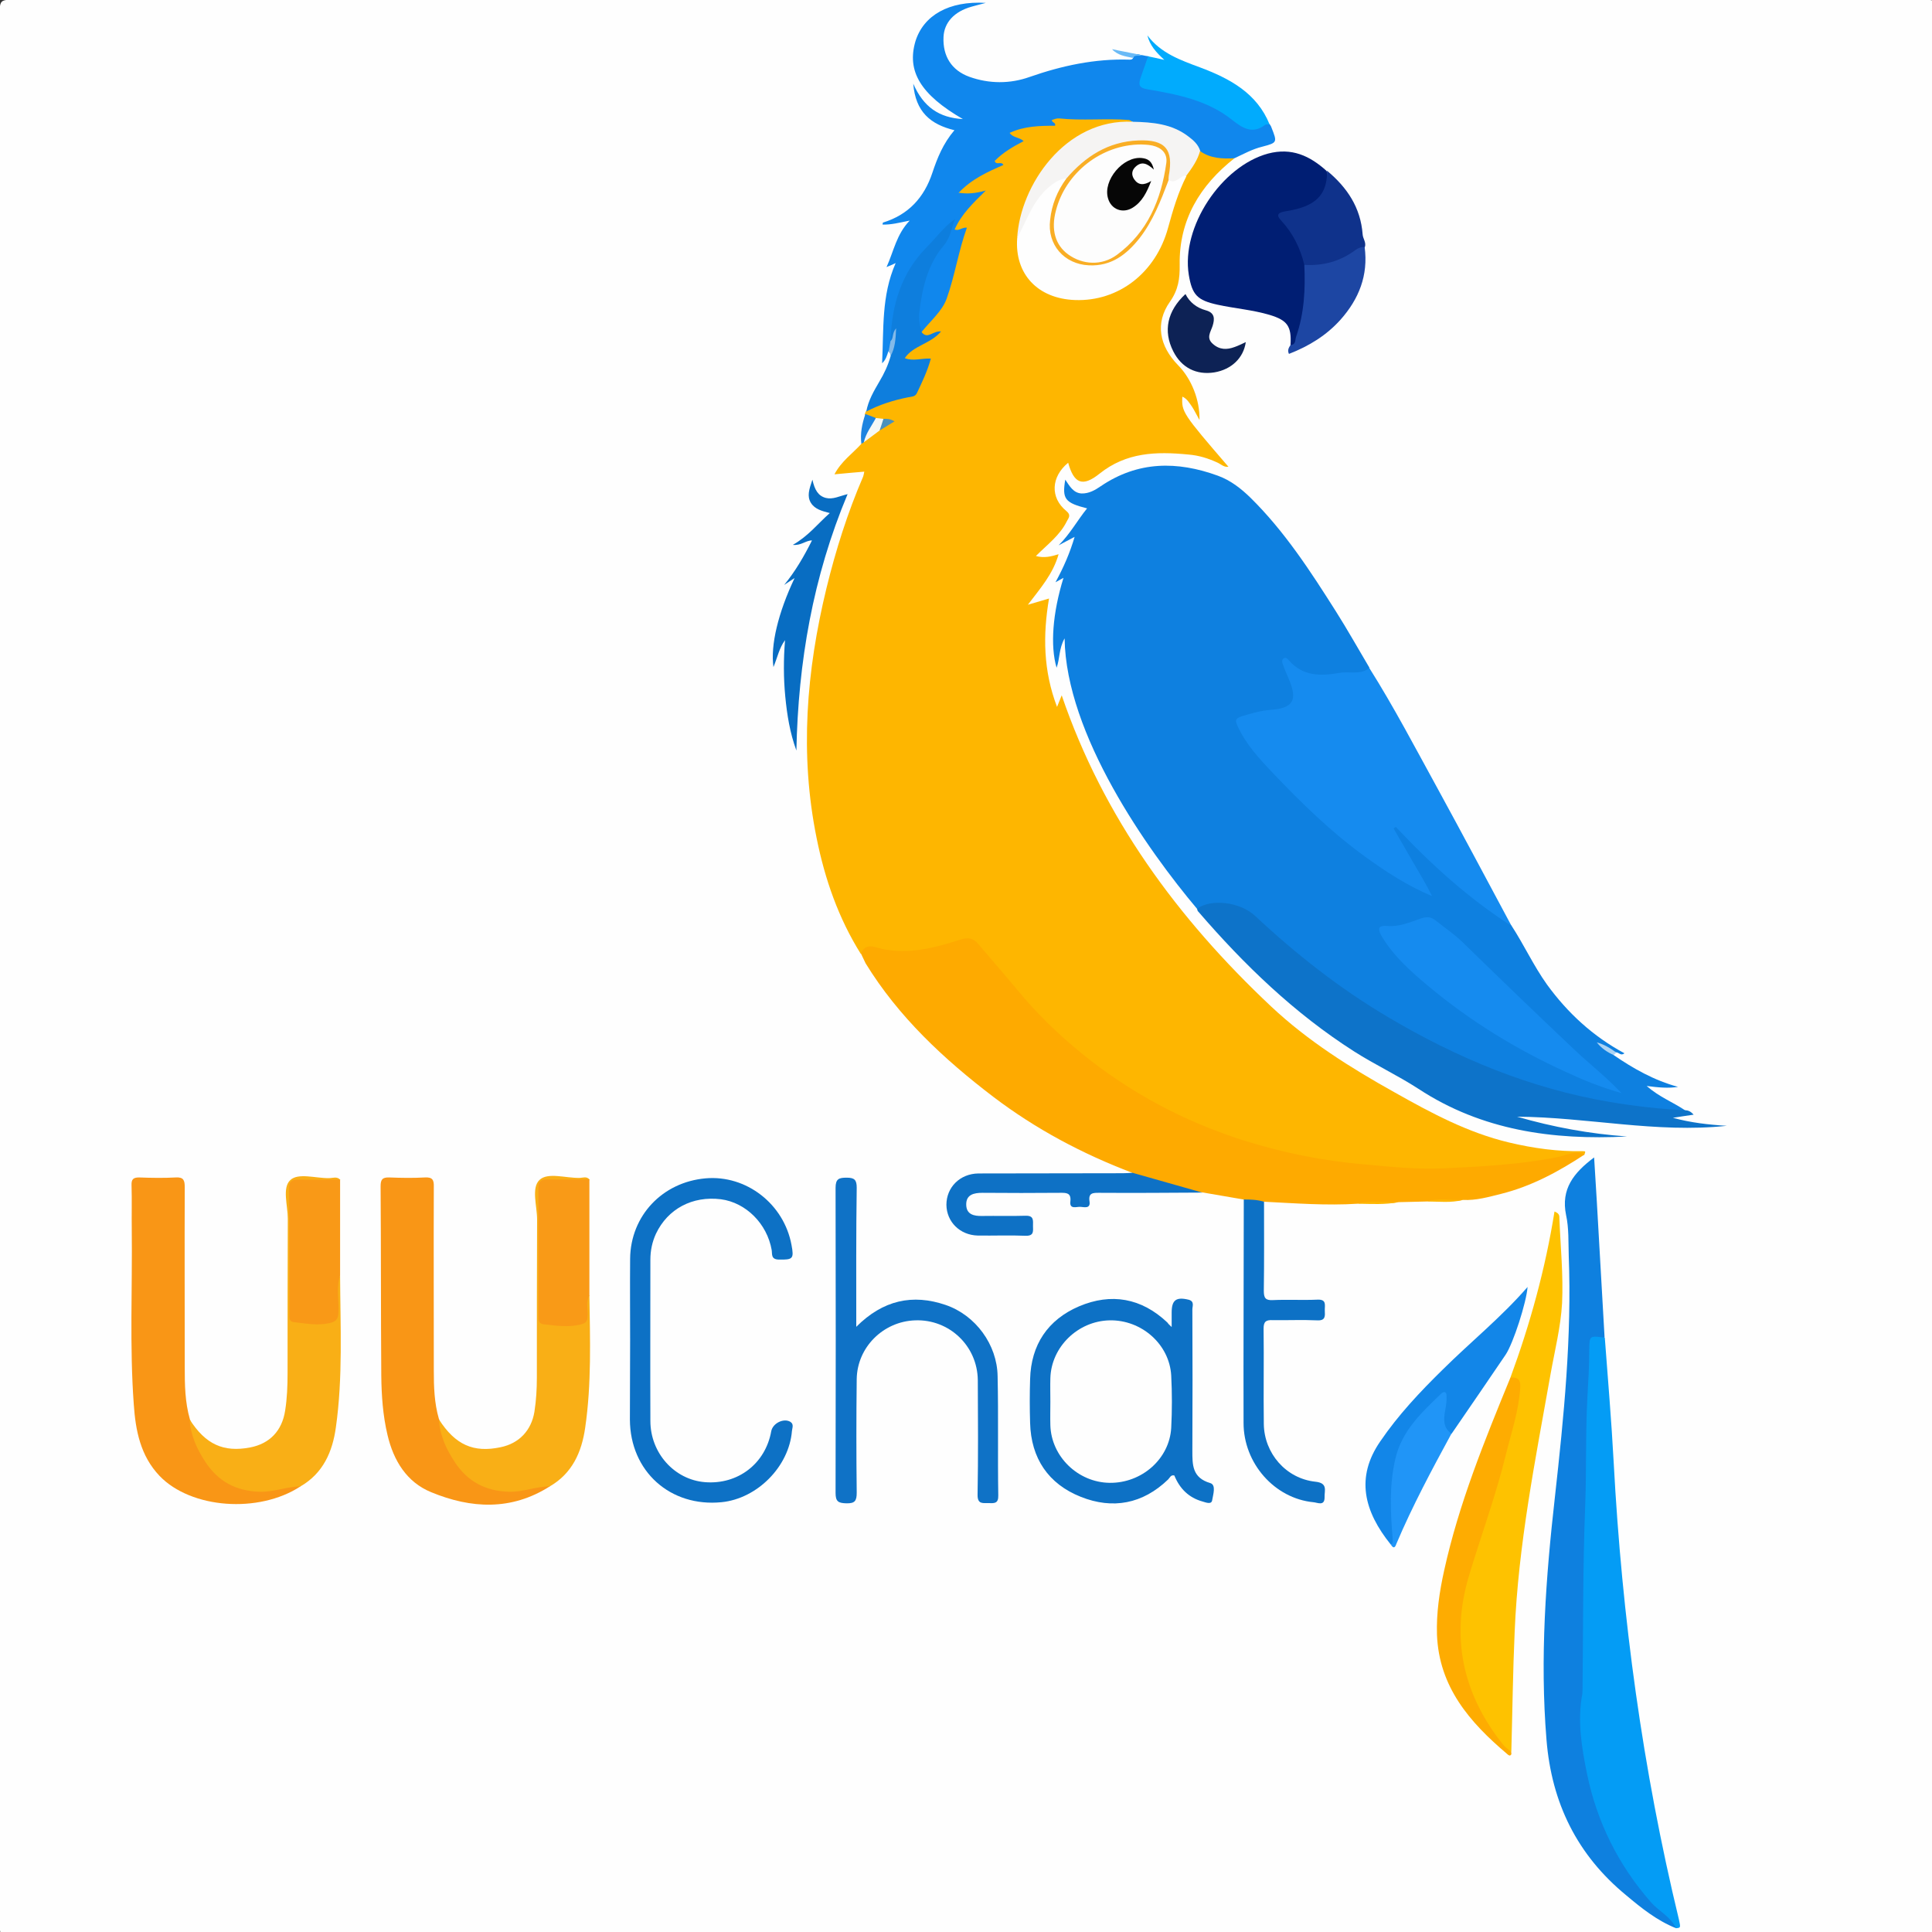 <?xml version="1.0" encoding="utf-8"?>
<!-- Generator: Adobe Illustrator 22.0.1, SVG Export Plug-In . SVG Version: 6.00 Build 0)  -->
<svg version="1.2" baseProfile="tiny" id="图层_1"
	 xmlns="http://www.w3.org/2000/svg" xmlns:xlink="http://www.w3.org/1999/xlink" x="0px" y="0px" viewBox="0 0 868 868"
	 xml:space="preserve">
<rect x="0" y="0" width="868" height="868" fill="#333333" stroke="none"/>
<g>
	<path fill="#FEFEFE" d="M0,434.5c0-143.3,0-286.7-0.1-430c0-3.7,0.8-4.6,4.6-4.6c287,0.1,574,0.1,861,0c3.7,0,4.6,0.8,4.6,4.6
		c-0.1,287-0.1,574,0,861c0,3.7-0.8,4.6-4.6,4.6c-287-0.1-574-0.1-861,0c-3.7,0-4.6-0.8-4.6-4.6C0,721.8,0,578.2,0,434.5z"/>
	<path fill="#FEB600" d="M554.6,71.1c-15.5,12.2-24.9,27.7-24.6,47.8c0.1,6.3-0.6,11.3-4.4,16.7c-6.7,9.5-4.8,19.8,3.7,28.5
		c6,6.1,9.8,15.6,9.6,24.6c-1.3-2.3-2.2-4.2-3.3-5.9c-1.2-1.7-2.3-3.7-4.4-4.6c-0.4,6.8,0.1,7.6,20.7,31.5c-2.1,0.3-3.4-1.2-5-1.9
		c-4.2-1.9-8.2-3.2-13.1-3.6c-14.4-1.4-27.8-1-39.8,8.6c-7.6,6.1-11.5,4.5-14.1-4.9c-7.7,6.3-8.2,15.7-0.8,21.7
		c2.3,1.9,0.9,3.2,0.2,4.6c-3.1,6.3-8.7,10.4-13.9,15.6c3.6,1,6.7,0.3,10.2-0.8c-2.5,8.9-8.2,15.3-13.8,22.7c3.5-1,6.2-1.8,9.5-2.8
		c-2.8,16.5-2.6,32.4,3.6,48.7c0.9-2.3,1.6-4,2.1-5.2c18.7,54.8,52,100.2,94,139.7c16.6,15.6,35.7,27.6,55.6,38.7
		c16.5,9.3,32.9,18.1,51.4,22.5c10.9,2.6,21.9,4.1,33.1,3.9c1.3,0,1.3,0.1,0.7,1.6c-7,0.1-13.5,3.2-20.4,4
		c-18.7,2.2-37.4,4.2-56.2,3.5c-40-1.6-78.5-9.2-114.3-28.2c-24.9-13.2-46.1-30.8-64.6-51.9c-5.3-6-10.2-12.3-15.2-18.5
		c-3.2-3.9-6.5-5.3-11.7-3.5c-11.3,3.9-22.9,5.7-34.9,3.3c-2.7-0.6-5.3,0.2-7.8,1c-10-16-16.1-33.5-19.8-51.9
		c-7.7-37.8-4.6-75.2,4.4-112.3c4.2-17.2,9.5-34,16.5-50.2c0.2-0.6,0.3-1.2,0.5-2.2c-4.4,0.4-8.5,0.7-13.4,1.2
		c3.1-5.9,8.1-9.3,12-13.6c0.2-0.4,0.4-0.8,0.7-1.1c1.9-2.5,4.6-4.2,7.1-6c1.4-1,2.9-1.7,4.3-2.8c-1-0.4-1.8-0.2-2.6-0.2
		c-1.2,0-2.4-0.1-3.6-0.4c-1.6-0.6-3.4-0.9-4.3-2.8c0.1-0.4,0.3-0.8,0.4-1.2c3.6-4.6,9.2-5.7,14.2-6.4c8.3-1.2,9.8-7.5,12-13.5
		c0.8-2.2-0.7-2.6-2.5-2.4c-2.5,0.3-5.9,1.1-6.7-1.6c-0.9-3,2.8-4,4.8-5.5c2.5-1.9,5.6-2.8,8.1-4.4c-2.1,0.1-5.2,3.3-5.6-2
		c2.4-3.8,4.8-7.6,8-10.8c2.1-2.1,3-4.7,3.7-7.5c2.3-8.7,3.9-17.5,7.1-26.2c-1.1-0.8-3.1,0.7-3.7-1.1c-0.5-1.4,0.1-2.6,0.8-3.8
		c2.3-4.1,5.3-7.7,8.6-10.8c0.2-0.5,0.1-0.5-0.4-0.5c-2.3,0-5.4,1-6.4-1.4c-1.1-2.7,2-4.2,3.9-5.7c2-1.6,4.2-2.7,6.4-3.8
		c2.5-1.3,5.1-1.9,5.8-6c0.7-3.7,5.7-5.2,8.9-7.6c-3.7-4.2-3.4-5.3,1.7-6.8c2.4-0.7,4.8-1.2,7.4-1.2c3-0.1,5.9,0.6,8.1-2.8
		c1.3-2,4.7-1.5,7.1-1.1c7.8,1.3,15.6,0.7,23.4,1c1.9,0.1,4.5-0.8,5.2,2.3c-1,1-2.4,1.1-3.7,1.1c-20.6,1.1-33.2,13.3-41.7,30.7
		c-3.1,6.2-5.3,12.9-5.4,20c-2.3,22.7,21.2,30.8,38.3,24.6c14.3-5.2,23.2-15.3,27-29.8c2.1-7.9,4.4-15.7,8.3-22.9
		c3-3.4,3.8-8.2,7.5-11.2C544.4,69.4,549.8,68.8,554.6,71.1z"/>
	<path fill="#0E80E0" d="M537.8,408.3c-22.4-26.6-58.9-78.3-59.5-121.5c-2.6,4.6-2.1,9.1-3.6,13.2c-2.9-9.8-1.8-24.6,3.1-40.4
		c-1,0.5-1.7,1-3.6,2c3.8-7,6.5-13.3,8.6-20.4c-2.6,1.4-4.9,2.6-7.2,3.8c5.1-5,8.4-11.2,12.8-16.6c-9.9-2.5-11.3-4.2-9.8-12.9
		c2,3,3.7,6,7.3,6.2c3.3,0.1,6.1-1.5,8.7-3.3c16.7-11.3,34.3-11.3,52.5-4.7c5.8,2.1,10.5,5.8,14.8,10c15.3,15.1,26.9,33,38.3,51
		c5.2,8.2,10,16.8,15,25.2c0.1,2.6-2.2,2.9-3.7,2.9c-7.1,0.2-14.1,2.1-21.3,0.9c-4.6-0.7-8.4-2.6-12.4-6.4c1.2,5.2,3.4,9,4.5,13.2
		c0.8,3.3,0.1,5.4-3.1,6.9c-3.2,1.4-6.4,2.9-10,2.9c-0.5,0-1,0-1.5,0.1c-3.7,0.4-8.2,0.8-9.9,3.8c-1.7,3.2,1.8,6.4,3.9,9
		c22.1,27.3,47.6,50.6,79.5,67.8c-4.4-8.4-9.1-15.5-13.3-22.9c-1.2-2.1-3.9-4.9-1.9-6.6c2.3-1.9,4.2,1.6,5.8,3.2
		c13.3,13.8,27.7,26.3,43.5,37.3c1.5,1.1,2.5,2.6,3.8,3.9c5.6,8.6,9.9,18,15.9,26.4c9.3,12.8,20.7,23.3,34.8,30.9
		c-1.6,1.4-2.5-0.5-3.8-0.4c-2-0.3-3.8-0.9-5.8-3.1c1.7,2.1,3.8,2.4,4.6,4.2c9,6.2,18.4,11.5,29.1,14.4c-4.4,0.7-8.7,0.3-14.1-0.4
		c5.7,5,11.9,7.3,17.2,10.9c-1.4,1.7-3.3,1.4-5.1,1.3c-40.3-3-78.1-14.4-113.7-33.3c-27.3-14.5-51.9-32.5-74.4-53.5
		c-6.8-6.3-14.5-6.7-22.8-5.6C540.1,407.8,539,408.4,537.8,408.3z"/>
	<path fill="#FEAA00" d="M386.8,428.4c2.1-5.2,6.5-2.7,9.4-2.1c12.3,2.6,23.8-0.5,35.1-4.1c3.7-1.2,5.9-0.8,8.2,1.9
		c5.9,7,11.9,13.8,17.7,20.8c8.6,10.4,18.2,19.8,28.7,28.3c21.6,17.6,45.8,30.5,72.3,39c17.7,5.6,35.8,9.3,54.4,10.9
		c12.1,1.1,24.1,2.4,36.2,1.8c17-0.8,34-1.7,50.8-5c4.1-0.8,8-3.2,12.3-1.2c-11.7,7.7-23.9,14.3-37.6,17.7c-5.6,1.4-11.2,3-17,2.7
		c-5.4,1.1-10.9-0.3-16.3,0.7c-4.2,0.1-8.5,0.2-12.7,0.3c-6.1,1.1-12.2-0.3-18.3,0.7c-14.1,0.9-28.1-0.2-42.2-0.9
		c-3.2,0.9-6.2,1-9.1-1c-6.2-1.1-12.4-2.1-18.6-3.2c-9.1-0.7-17.8-2.9-26.4-5.9c-1.8-0.6-3.9-1-5-2.9c-22.4-8.5-43.3-19.6-62.4-34.1
		c-22.3-17-42.6-35.9-57.4-60C388.2,431.4,387.5,429.8,386.8,428.4z"/>
	<path fill="#1087ED" d="M554.6,71.1c-5.4,0.3-10.8,0.1-15.4-3.2c-1-0.2-1.8-0.9-2.4-1.7c-6-7.1-14-9.4-22.9-9.9
		c-1.8-0.1-3.7,0.2-5-1.5c-0.6-0.3-1.1-0.8-1.7-0.9c-10.4-0.8-20.9,0.4-31.4-0.7c-1.1-0.1-2.2,0.4-3.2,0.7c-0.1,1.3,1.9,1,1.4,2.6
		c-6.8,0-13.7,0.1-20.4,3.2c1.6,2.3,4.4,1.9,6.3,3.7c-4.8,2.5-9.3,5.1-13,8.9c0.7,2.2,2.9-0.1,3.9,1.8c-7,3.1-14.1,6.2-20.1,12.5
		c4.1,0.6,7.4,0.3,12.2-1c-5.9,5.8-11,10.7-14,17.5c2,0.8,3.4-1.1,5.5-0.8c-3.8,10.5-5.4,21.6-9.1,31.9c-2,5.6-7.3,10-11.2,14.9
		c-2.8-1.9-2.6-4.9-2.4-7.7c0.8-11,3.3-21.4,9.9-30.5c2.5-3.5,4.7-7.1,5.4-10c-18.6,17.7-25.4,31.2-25.8,52c-0.1,1.9-0.3,3.8-2.1,5
		c-0.6,1.8-1.1,3.8-2.8,5.3c0.8-15.2-0.4-30.3,6.1-45c-1.6,0.7-2.4,1.1-4.1,1.8c3.3-7.3,4.4-14.6,10.4-20.9c-4.8,1-8.4,1.9-12.2,1.8
		c0.1-0.4,0.1-0.9,0.2-0.9c11.4-3.5,18.5-11.2,22.2-22.4c2.2-6.6,4.8-13.1,9.9-19.1c-10.7-2.6-17.5-8.2-18.5-20.9
		c4.6,10.5,11.6,15.3,22.3,15.9c-19-11-25.3-21.5-21.3-35C414.9,7,426.2,0.3,442.9,1.3c-3,0.8-4.7,1.2-6.4,1.7
		c-7.8,2.2-12.3,7.1-12.6,13.6c-0.4,8.6,3.6,15,11.6,17.9c8.9,3.2,18.3,3.2,27,0.1c14.6-5.1,29.4-8.3,45-7.8c0.7,0,1.3-0.1,1.6-0.8
		c0.7-2.8,2.6-1.3,4.2-1.2c0.9,0.2,1.8,0.4,2.8,0.5c0.9,2.4-0.1,4.6-0.8,6.8c-2,6-2,6.1,4.3,7.3c9.4,1.8,18.5,4,27.1,8.4
		c3.8,1.9,7.2,4.2,10.4,6.9c2.7,2.2,5.4,3.1,8.7,1.2c1.5-0.9,3.2-1.1,4.7,0c0.2,0.4,0.6,0.8,0.7,1.3c2.7,6.8,2.7,6.9-4.1,8.7
		C562.6,67,558.7,69.2,554.6,71.1z"/>
	<path fill="#158BEF" d="M679.1,416c-19.4-12.4-36.3-27.8-52-44.5c-0.3,0.2-0.7,0.5-1,0.7c2.9,5,5.7,9.9,8.6,14.9
		c3,5.1,6,10.1,8.7,15.5c-11-4.6-20.7-10.9-30.2-17.8c-15.3-11.1-28.7-24.2-41.6-37.8c-5.9-6.2-11.8-12.6-15.5-20.6
		c-1-2.3-1.6-3.5,1.8-4.6c4.3-1.3,8.4-2.5,13-2.9c10.2-0.7,12.1-4.4,8.2-13.7c-1-2.3-2-4.6-2.8-6.9c-0.3-0.9-0.5-2.1,0.6-2.6
		c0.9-0.5,1.6,0.3,2.1,0.9c6.3,7.3,14.3,7.2,22.8,5.7c4.5-0.8,9.4,1.1,13.4-2.2c11.1,17.6,20.7,36,30.7,54.2
		C657,374.6,668,395.3,679.1,416z"/>
	<path fill="#0E80DF" d="M753,866.3c-8.5-3.4-15.5-9-22.4-14.8c-22-18.1-33.5-41.4-35.8-69.9c-3-36.6-0.3-72.9,3.8-109.2
		c4-35.9,7.6-71.9,6.2-108.1c-0.2-6.2,0.1-12.5-1.2-18.4c-2.4-11.7,3.4-19,12.6-25.9c0.4,6.9,0.8,13.3,1.2,19.6
		c1.2,20.4,2.3,40.9,3.5,61.3c-4.8,1.1-5.4,4.3-5.6,8.8c-0.8,18.5-0.2,36.9-1.1,55.4c-0.8,15.6,0.3,31.3-0.9,46.9
		c-1.5,18.3-0.8,36.6-1.5,54.8c-1.1,31.4,8.7,59.6,28.8,84c3,3.6,6.1,7.1,9.7,10C751.9,862.2,753.8,863.7,753,866.3z"/>
	<path fill="#049CF5" d="M753,866.3c-2.4-5.2-7.7-7.6-11.3-11.7c-14.7-16.8-24.2-36-28.7-57.7c-2.4-11.8-4.4-23.8-2.1-35.9
		c0.1-0.6,0-1.3,0.1-2c0.3-27.6,0.1-55.2,1.2-82.8c0.6-16.3,0.1-32.6,1-48.8c0.4-6.8,0.8-13.6,0.8-20.4c0.1-7,0-7,7-6
		c1.4,18.7,3,37.5,4,56.2c3.7,69.3,13,137.8,29.3,205.2C755.1,866.1,755.1,866.1,753,866.3z"/>
	<path fill="#0D73C9" d="M537.8,408.3c6-4.6,19.3-3.2,26.1,3.2c18.4,17.2,38,32.6,59.6,45.4c31,18.4,63.9,32.1,99.8,38.2
		c11.3,1.9,22.6,3.2,34,3.7c1.2,0.1,2.3,0.5,3.6,2c-3.3,0.5-6.3,0.9-9.3,1.4c8,2.2,16,3.1,24.2,3.6c-31.6,3.4-62.7-3.9-94.2-4.1
		c16.2,4.7,32.6,7.7,49.4,8.9c-33.3,1.7-65.2-2.7-93.7-21.4c-9.4-6.1-19.5-10.8-28.9-16.8c-26.8-17.1-49.4-38.9-70-62.8
		C538,409.4,538,408.8,537.8,408.3z"/>
	<path fill="#F99616" d="M135,667.8c-18.8,12.3-49.2,10-63.3-4.7c-8.6-9-10.8-20.4-11.6-32.2c-1.9-26.1-0.6-52.3-0.9-78.4
		c-0.1-6.7,0.1-13.3-0.1-20c-0.1-2.6,0.7-3.5,3.4-3.5c5.5,0.2,11,0.3,16.5,0c3.5-0.2,4,1.3,4,4.4c-0.1,27,0,54,0,80.9
		c0,7.8,0.1,15.6,2.3,23.3c1.7,4.7,3.3,9.4,5.6,13.8c7,13.8,18,19.4,33.3,16.9c2.5-0.4,4.9-1,7.3-1.6
		C132.6,666.5,134.3,665.5,135,667.8z"/>
	<path fill="#F99616" d="M247,667.8c-17.3,11-35.4,10-53.3,2.6c-11-4.5-16.9-14.2-19.6-25.7c-2.1-8.8-2.7-17.8-2.8-26.8
		c-0.2-28.3-0.1-56.6-0.3-84.9c0-3,0.7-4.1,3.9-4c5.3,0.2,10.7,0.3,16,0c3.5-0.2,4.1,1.2,4,4.3c-0.1,27.5,0,55,0,82.4
		c0,7.3,0.2,14.6,2.3,21.8c1.7,4.7,3.3,9.4,5.6,13.8c7,13.8,18,19.4,33.3,16.9c2.5-0.4,4.9-1,7.3-1.6
		C244.6,666.5,246.3,665.5,247,667.8z"/>
	<path fill="#FEC200" d="M678.6,618.9c8.9-24.2,15.7-48.9,19.8-74.6c2.6,1,2.1,2.3,2.2,3.3c0.5,12.6,1.8,25.3,1.2,37.9
		c-0.6,10.7-3.3,21.3-5.2,32c-6.8,38.3-14.5,76.6-16.1,115.6c-0.8,18-1,35.9-1.5,53.9c-2.7,0.3-3.8-1.8-5.2-3.4
		c-10.3-12.3-16.3-26.5-18.2-42.5c-1.7-14.6,1-28.4,5.8-42.1c7.9-22.8,14.6-46,19.7-69.7C681.8,625.5,682.4,621.7,678.6,618.9z"/>
	<path fill="#001E73" d="M579.8,154.9c0.5-8.3-1.4-11-9.3-13.4c-7.7-2.3-15.7-2.9-23.5-4.6c-9.1-2-11.4-4.4-12.9-13.4
		c-3.5-21.5,14.6-48.8,35.6-54.5c10.6-2.8,18.8,1,26.3,7.8c1.9,6-0.2,11.5-5.9,15.3c-3.1,2.1-6.6,3.1-10.2,3.7
		c-3.7,0.7-4,2.3-1.7,4.9c4.9,5.5,7.5,12,8.8,19.1c0.9,10.5,0,20.7-3.2,30.8c-0.6,1.9-1,3.9-2.8,5.1
		C580.5,156.3,579.8,156.1,579.8,154.9z"/>
	<path fill="#0F72C6" d="M384.7,596.1c12-12,25.3-14.9,40.2-9.8c13.4,4.6,23.1,17.8,23.3,32c0.4,17.8,0,35.7,0.3,53.5
		c0.1,3.7-1.7,3.6-4.2,3.5c-2.5-0.1-5.2,0.8-5.1-3.8c0.3-17.2,0.2-34.3,0.1-51.5c-0.2-15.4-12.9-27.4-28.2-26.8
		c-14.3,0.5-26,12.1-26.2,26.4c-0.2,17-0.2,34,0,51c0,3.7-0.8,4.9-4.7,4.8c-3.6-0.1-4.8-0.8-4.8-4.7c0.1-45.7,0.1-91.3,0-137
		c0-4.1,1.5-4.6,5-4.6c3.5,0,4.5,1,4.5,4.5C384.6,554.1,384.7,574.6,384.7,596.1z"/>
	<path fill="#0D71C5" d="M526.4,596.2c0-2.8,0-4.6,0-6.5c0-5.6,2-7.1,7.5-5.8c2.9,0.7,1.8,2.9,1.8,4.4c0.1,21.1,0.1,42.3,0,63.4
		c0,6.4-0.1,12.2,8,14.6c2.8,0.8,1.3,5.2,0.9,7.7c-0.3,2.1-2.9,1-4.3,0.6c-6.2-1.7-10.3-5.8-12.7-11.7c-1.6-0.4-2,1-2.8,1.8
		c-11.4,11-24.9,13.5-39.2,7.8c-14.6-5.8-22.4-17.3-22.8-33.3c-0.2-6.5-0.2-13,0-19.5c0.4-15.6,8-26.8,22-32.8
		c14.4-6.1,28-3.8,39.7,7.3C524.9,594.8,525.3,595.2,526.4,596.2z"/>
	<path fill="#0D71C5" d="M283.1,602c0-12.2-0.1-24.3,0-36.5c0.2-19.3,14.5-34.4,33.9-36.1c18.3-1.6,35.2,11.5,38.6,29.9
		c1.2,6.3,0.6,6.7-5.7,6.6c-3.6-0.1-2.9-2.4-3.2-4.3c-2.1-11.9-11.6-21.3-22.8-22.8c-12.8-1.6-23.9,4.3-29.2,15.5
		c-1.7,3.7-2.5,7.6-2.5,11.6c0,24.2-0.1,48.3,0,72.5c0,14.4,10.8,26.4,24.5,27.5c14.8,1.2,27.2-8.3,29.8-22.9c0.7-3.6,5.6-6,8.6-4.2
		c1.7,1.1,0.8,2.8,0.7,4.1c-1.3,16-15.6,30.4-31.6,32c-23.1,2.3-41.1-13.9-41.2-37.1C283,626,283.1,614,283.1,602z"/>
	<path fill="#F9AF16" d="M135,667.8c-6.2,0.1-12,2.6-18.4,2.4c-10.5-0.3-18.5-4.6-24.2-13.2c-3.9-5.9-6.8-12.1-7.2-19.3
		c7.1,11.2,15.2,14.9,27.2,12.6c8.8-1.7,14.3-7.5,15.7-16.5c0.9-5.6,1.1-11.3,1.1-16.9c0-23.1,0-46.3,0.1-69.4
		c0-5.9-2.6-13.8,1.1-17.3c3.6-3.4,11.4-0.8,17.4-0.9c1.7,0,3.7-0.9,5.1,0.8c-3.9,2.7-8.4,1.4-12.6,1.5c-8.7,0.2-8.7,0.1-8.7,8.9
		c0,15.1,0,30.3,0,45.4c0,6.1,0.7,6.8,6.7,7.5c0.5,0.1,1,0.1,1.5,0.1c9.4,0.6,10.5-0.6,10.8-9.9c0.1-3.5-1.8-7.7,2.2-10.4
		c0.1,22.7,1.3,45.5-1.9,68.1C149.4,652.2,145.2,661.9,135,667.8z"/>
	<path fill="#F9AF16" d="M247,667.8c-6.2,0-12,2.6-18.4,2.4c-10.5-0.3-18.5-4.6-24.2-13.2c-3.9-5.9-6.8-12.1-7.2-19.3
		c7.3,11.4,15.5,15.1,27.7,12.5c8.3-1.7,13.8-7.5,15.2-15.9c0.8-5.1,1.1-10.3,1.1-15.4c0-23.7,0-47.3,0.1-71
		c0-6.1-2.7-14.2,1.1-17.8c3.7-3.5,11.7-0.8,17.9-0.9c1.5,0,3.3-0.9,4.6,0.8c-1.7,1.7-4,1.5-6.1,1.5c-3.7,0.1-7.3,0-11,0
		c-2.9,0-4.2,1.4-4.2,4.3c0,17.6,0,35.2,0,52.9c0,3,1.2,4.7,4.2,5c2,0.2,3.9,0.7,5.9,0.6c7.2-0.1,8.1-0.9,8.8-8
		c0.2-1.7-0.2-3.8,2.3-4.4c0.3,19.9,1,39.8-1.9,59.6C261.3,652.6,257,662,247,667.8z"/>
	<path fill="#FEAC01" d="M678.6,618.9c3.5-0.3,4.7,1.2,4.4,4.7c-0.7,10.5-4.1,20.4-6.6,30.5c-4.5,18.3-11.1,36.1-16.5,54.1
		c-8.2,27.7-2.7,52.9,15.3,75.5c1,1.3,2.4,2.2,3.7,3.3c0.2,0.7,0.3,1.4-0.5,1.7c-0.3,0.1-0.9-0.3-1.3-0.7
		c-16.8-14.2-30.6-30.1-31.5-53.6c-0.3-9.7,1.1-19.2,3.2-28.7C655.4,675.6,667,647.2,678.6,618.9z"/>
	<path fill="#0D71C5" d="M558.8,538.9c3.1,0,6.1,0.1,9.1,1c0,13.3,0.1,26.6-0.1,40c0,3.2,0.7,4.4,4.1,4.2c6.6-0.3,13.3,0.1,20-0.2
		c4.3-0.2,3.2,2.6,3.3,4.9c0.1,2.4,0.4,4.6-3.4,4.4c-6.6-0.3-13.3,0-20-0.1c-2.9-0.1-4.1,0.5-4.1,3.8c0.2,14.3-0.1,28.6,0.1,42.9
		c0.2,13.2,10,24.5,23.2,25.9c5.7,0.6,4,4,4.1,6.9c0.1,4.3-3.3,2.4-5.1,2.3c-17.3-1.7-31.3-17.4-31.3-35.6
		C558.6,605.8,558.8,572.4,558.8,538.9z"/>
	<path fill="#1286E8" d="M624.9,694c-12.2-15.1-15.9-30.3-4.8-46.4c8.1-11.9,17.9-22.3,28.1-32.3c12.5-12.4,26.3-23.5,38.1-37.1
		c-0.5,6.9-6.4,25.3-9.9,30.5c-8,11.8-16.1,23.6-24.2,35.4c-2.4,1.1-2.9-0.7-3.5-2.2c-1-2.5-1.1-5.2-0.8-7.9
		c0.2-1.8,1.1-3.5-0.1-5.8c-8.9,7.4-16.4,15.5-19.5,27c-3,11.3-1.9,22.8-1.8,34.2C626.6,691.1,628.1,693.4,624.9,694z"/>
	<path fill="#F99A17" d="M264.8,582c-1.7,3-0.6,6.2-0.8,9.3c-0.1,2.3-0.7,3.2-3.3,3.8c-5.5,1.3-10.8,0.5-16.3-0.1
		c-2.4-0.3-2.5-1.7-2.5-3.5c0-19.3,0-38.6,0-57.9c0-2.9,1.2-3.7,3.9-3.7c6.3,0.1,12.7,0,19,0C264.8,547.3,264.8,564.7,264.8,582z"/>
	<path fill="#F99917" d="M152.8,573.1c-1.8,5.2-0.6,10.5-0.7,15.8c-0.1,3.2-0.5,4.8-4.3,5.6c-5.4,1.1-10.5,0.1-15.8-0.5
		c-2.1-0.2-2-1.9-2-3.4c0-19,0-38-0.1-56.9c0-2.9,1.1-3.7,3.9-3.7c6.3,0.1,12.7,0,19,0C152.8,544.3,152.8,558.7,152.8,573.1z"/>
	<path fill="#0E71C5" d="M508.8,526.9c10.5,3,20.9,5.9,31.4,8.9c-15.5,0.1-30.9,0.2-46.4,0.1c-2.8,0-4.9,0-4.3,3.9
		c0.5,3.4-2.4,2.5-4.1,2.4c-1.8-0.1-5,1.3-4.5-2.5c0.4-3.9-1.9-3.8-4.6-3.8c-11.6,0.1-23.3,0.1-34.9,0c-3.9,0-7.4,0.8-7.3,5.4
		c0.1,4.3,3.4,5.1,7.2,5c6.5-0.1,13,0.1,19.5-0.1c3.8-0.1,3.3,2.2,3.3,4.5c0,2.3,0.6,4.6-3.3,4.5c-7.1-0.3-14.3,0-21.5-0.1
		c-8.1-0.2-14-6.2-14.1-13.8c0-7.9,6.1-14,14.4-14.1c21.6-0.1,43.3,0,64.9-0.1C505.8,527.1,507.3,527,508.8,526.9z"/>
	<path fill="#086DC2" d="M356.2,244.8c7-4,11.1-9.4,16.6-14.3c-3.5-0.9-6.7-1.7-8.5-4.6c-1.8-3-0.8-6,0.7-10.4c1,4.6,2.6,7.3,6,8.2
		c3.2,0.8,6.1-0.8,9.8-1.7c-15.6,37.2-22.2,75.6-23,115.2c-2.9-7.9-4.2-16-5-24.3c-0.8-8.4-0.8-16.8-0.1-25.3
		c-2.6,3.5-3.4,7.7-5.2,12.1c-1.4-9.8,2.1-24.4,9.5-40c-1.9,1.2-3.3,2.2-4.7,3.1c5-6.1,8.9-12.8,12.5-20
		C362,242.8,359.9,245.2,356.2,244.8z"/>
	<path fill="#0E7EDD" d="M400.1,153.2c0.5-16,4.7-30.5,16.4-42.3c4.2-4.2,7.6-9.1,12.6-12.5c-1.7,4-2,8.3-5.1,11.9
		c-7.3,8.6-9.7,19.3-11,30.3c-0.3,3,0.2,5.9,1.2,8.8c2.7,3.1,4.8-0.8,8.6-0.5c-4.8,5.7-12.5,6.3-16.3,12c3.7,1.5,7.5,0,11.7,0.2
		c-1.5,5.6-3.9,10.5-6.3,15.6c-0.8,1.6-2.4,1.5-3.9,1.8c-6.6,1.3-12.9,3.3-18.8,6.4c0.9-5,3.4-9.2,5.9-13.5c2.1-3.5,3.9-7.3,5-11.3
		c0.5-2,0.4-4.1,1-6.1c0.2-0.6,0.3-1.2,0.5-1.8C401.1,152.5,401,153.5,400.1,153.2z"/>
	<path fill="#0F328B" d="M586,119c-1.8-7.5-5.1-14.2-10.4-19.9c-2.4-2.5-1.4-3.6,1.6-4.1c4.1-0.7,8.1-1.5,11.8-3.6
		c5.7-3.3,7.3-8.6,7.2-14.7c9,7.5,15.1,16.5,16,28.6c0.1,1.9,1.7,3.6,1,5.7c-5.5,4.7-11.8,7.9-19,9C591.4,120.4,588.5,121,586,119z"
		/>
	<path fill="#01ABFD" d="M570.4,55.9c-0.7,0.1-1.5-0.1-2,0.2c-5.7,4.3-10.1,1.5-14.8-2.2c-11.1-8.9-24.7-11.5-38.2-13.8
		c-3.8-0.6-3.9-2.2-3-5c1.1-3.3,2.3-6.5,3.4-9.8c2.2,0.5,4.4,0.9,7.3,1.6c-3.7-3.4-6.5-6.5-7.6-11c6,8,14.8,11.1,23.7,14.4
		C552.5,35.3,564.7,41.8,570.4,55.9z"/>
	<path fill="#2095F7" d="M624.9,694c1-0.7,0.8-1.6,0.8-2.6c-1-12.1-1.6-24,1.2-36c2.9-12.6,11.8-20.8,20.5-29.2c1.4-1.3,2.5-1,2.5,1
		c0.1,2.1-0.2,4.2-0.6,6.4c-0.7,3.8-1.1,7.8,2.8,10.5c-8.8,16.2-17.5,32.4-24.7,49.4C627,694.7,626.3,696.3,624.9,694z"/>
	<path fill="#1D46A3" d="M586,119c8.5,0.5,16.2-1.6,23-6.7c1.3-0.9,2.5-1.4,4.1-1.3c1.7,12.7-2.6,23.4-10.9,32.7
		c-6.3,7-14.1,11.8-23.1,15.3c-0.8-1.6-0.1-2.8,0.7-4c2.5-0.1,2-2.4,2.5-3.7C586,140.7,586.5,129.9,586,119z"/>
	<path fill="#0D2255" d="M532.6,132.1c1.9,3.8,5.1,6.2,9.1,7.3c4.1,1.1,4.1,3.8,3.1,7c-0.9,2.8-3,5.4,0.1,8.1c3,2.7,6.3,2.7,9.8,1.4
		c1.7-0.6,3.3-1.4,5-2.2c-1,7.1-6.4,12.3-14.1,13.6c-8.1,1.3-14.8-2.1-18.5-9.5C522.5,148.7,524.4,139.7,532.6,132.1z"/>
	<path fill="#1D84E0" d="M388.1,198.7c-0.4,0.2-0.7,0.5-1.1,0.7c-0.6-4.6,0.3-9,1.8-13.4c1.6,0.6,3.1,1.2,4.7,1.8
		C393.7,192.4,390.2,195.2,388.1,198.7z"/>
	<path fill="#6ABAF6" d="M513.1,24.8c-1.3,0.6-3.1-0.4-4.2,1.2c-3.3-0.7-6.7-1.1-9.3-3.9C504.1,23,508.6,23.9,513.1,24.8z"/>
	<path fill="#83BAE9" d="M400.1,153.2c1.5-1.2,0.5-3.4,2.5-5.7c-0.2,5.1-0.5,8.9-2.5,12.5c-0.2-0.6,0-1.5-0.9-1.8
		C399.5,156.5,399.8,154.9,400.1,153.2z"/>
	<path fill="#FEB600" d="M610,540.8c6-1.8,12.2-0.5,18.3-0.7C622.3,541.3,616.1,540.9,610,540.8z"/>
	<path fill="#FEB600" d="M641,539.8c5.4-1.7,10.8-0.5,16.3-0.7C651.9,540.5,646.5,539.8,641,539.8z"/>
	<path fill="#ACD3F3" d="M725,474c-3-1.3-5.6-3.1-7.6-5.7c3.2,0.9,6.1,2.6,8.8,4.6C725.8,473.2,725.4,473.6,725,474z"/>
	<path fill="#FEFEFE" d="M533.1,79c-3.8,7.4-6.1,15.3-8.3,23.3c-5.5,20.3-22.3,33.2-41.8,32.5c-16.8-0.6-27.2-11.7-26-27.8
		c2.9-10.7,7.7-20.1,17.2-26.5c1.5-1,3.3-3.6,5.3-0.3c-1.9,6.5-5.9,12.1-6.6,19.1c-0.9,9.6,6,17.9,15.7,18.5
		c9.9,0.6,16.7-4.3,22.3-11.6c4.3-5.5,7.2-11.9,10-18.3c1-2.4,1.5-5.1,3.6-7C527.5,81,529.8,77.6,533.1,79z"/>
	<path fill="#F5F4F3" d="M479.1,80.2c-3.9,0.1-9.1,4-13.1,9.7c-3.7,5.3-5.9,11.4-9,17c1.3-23.5,21.5-53.7,51.9-52.2
		c8.9,0.2,17.6,0.9,25,6.6c2.3,1.7,4.4,3.6,5.3,6.4c-1.1,4.2-3.6,7.7-6.1,11.1c-2.9-0.1-4.7,4.3-8.1,2c-1.4-1.4-0.9-3-0.6-4.7
		c1-7.8-2.2-11.7-10.1-12c-10.9-0.3-20.1,3.6-28.1,10.8C484,77.1,482.6,80.1,479.1,80.2z"/>
	<path fill="#F5F8F5" d="M388.1,198.7c0.9-4.1,3.5-7.3,5.4-10.9c1.1,0.1,2.3,0.3,3.4,0.4c1.8,2.5-1.1,3.4-1.7,5.2
		C392.9,195.1,390.5,196.9,388.1,198.7z"/>
	<path fill="#4B91BC" d="M395.2,193.4c0.6-1.7,1.1-3.4,1.7-5.2c1.5-0.1,2.9-0.1,5,1.1C399.5,190.8,397.3,192.1,395.2,193.4z"/>
	<path fill="#158BEF" d="M728.5,491.1c-9.6-2.7-17.5-6-25.2-9.6c-22.2-10.1-42.8-22.8-61.5-38.4c-7.9-6.6-15.6-13.4-21-22.4
		c-2.1-3.6-1.5-5,2.4-4.7c5.4,0.5,10.1-1.6,15-3.3c2.5-0.9,4.6-0.9,6.6,0.7c4.1,3.3,8.5,6.2,12.4,10c16.4,16,32.9,31.9,49.6,47.7
		C713.5,477.5,721.1,483.3,728.5,491.1z"/>
	<path fill="#FEFEFE" d="M471.9,629.7c0-3.5-0.1-7,0-10.5c0.4-14.1,12.4-25.7,26.6-26c14.3-0.3,26.9,10.7,27.7,24.8
		c0.4,7.8,0.4,15.7,0,23.5c-0.8,14-13.3,24.9-27.7,24.7c-14.2-0.2-26.2-11.8-26.6-25.9C471.8,636.7,471.9,633.2,471.9,629.7z"/>
	<path fill="#F9AE25" d="M479.1,80.2c8.5-9.9,18.8-16.6,32.3-17.1c12.2-0.5,15.9,4,13.7,15.9c-0.1,0.6-0.1,1.3-0.1,2
		c-3.5,9.2-7,18.3-13.1,26.1c-5.8,7.3-12.7,12.6-22.7,12.1c-11.1-0.5-18.8-9.3-17.4-20.4C472.5,92,475,85.8,479.1,80.2z"/>
	<path fill="#FDFDFD" d="M512.7,64.9c0.8,0.1,3,0,5.1,0.5c4,0.9,6.8,3.5,6.2,7.8c-2.3,16.5-8.4,31.1-22.2,41.3
		c-6.8,5-15.4,4.5-21.9-0.2c-5.8-4.2-7.8-11.2-5.5-19.7C478.7,77.7,494.8,64.9,512.7,64.9z"/>
	<path fill="#060606" d="M518.4,76.2c-3-2.8-5.4-3.8-8.1-1.4c-1.9,1.7-2.1,3.8-0.7,5.8c1.8,2.6,4.3,2.8,7.6,0.7
		c-2,5.2-4.1,9.4-8.3,12c-4.5,2.8-9.7,0.8-11.1-4.2c-2.4-8.1,6.8-19,15.2-18.1C515.6,71.3,517.5,72.2,518.4,76.2z"/>
</g>
</svg>
